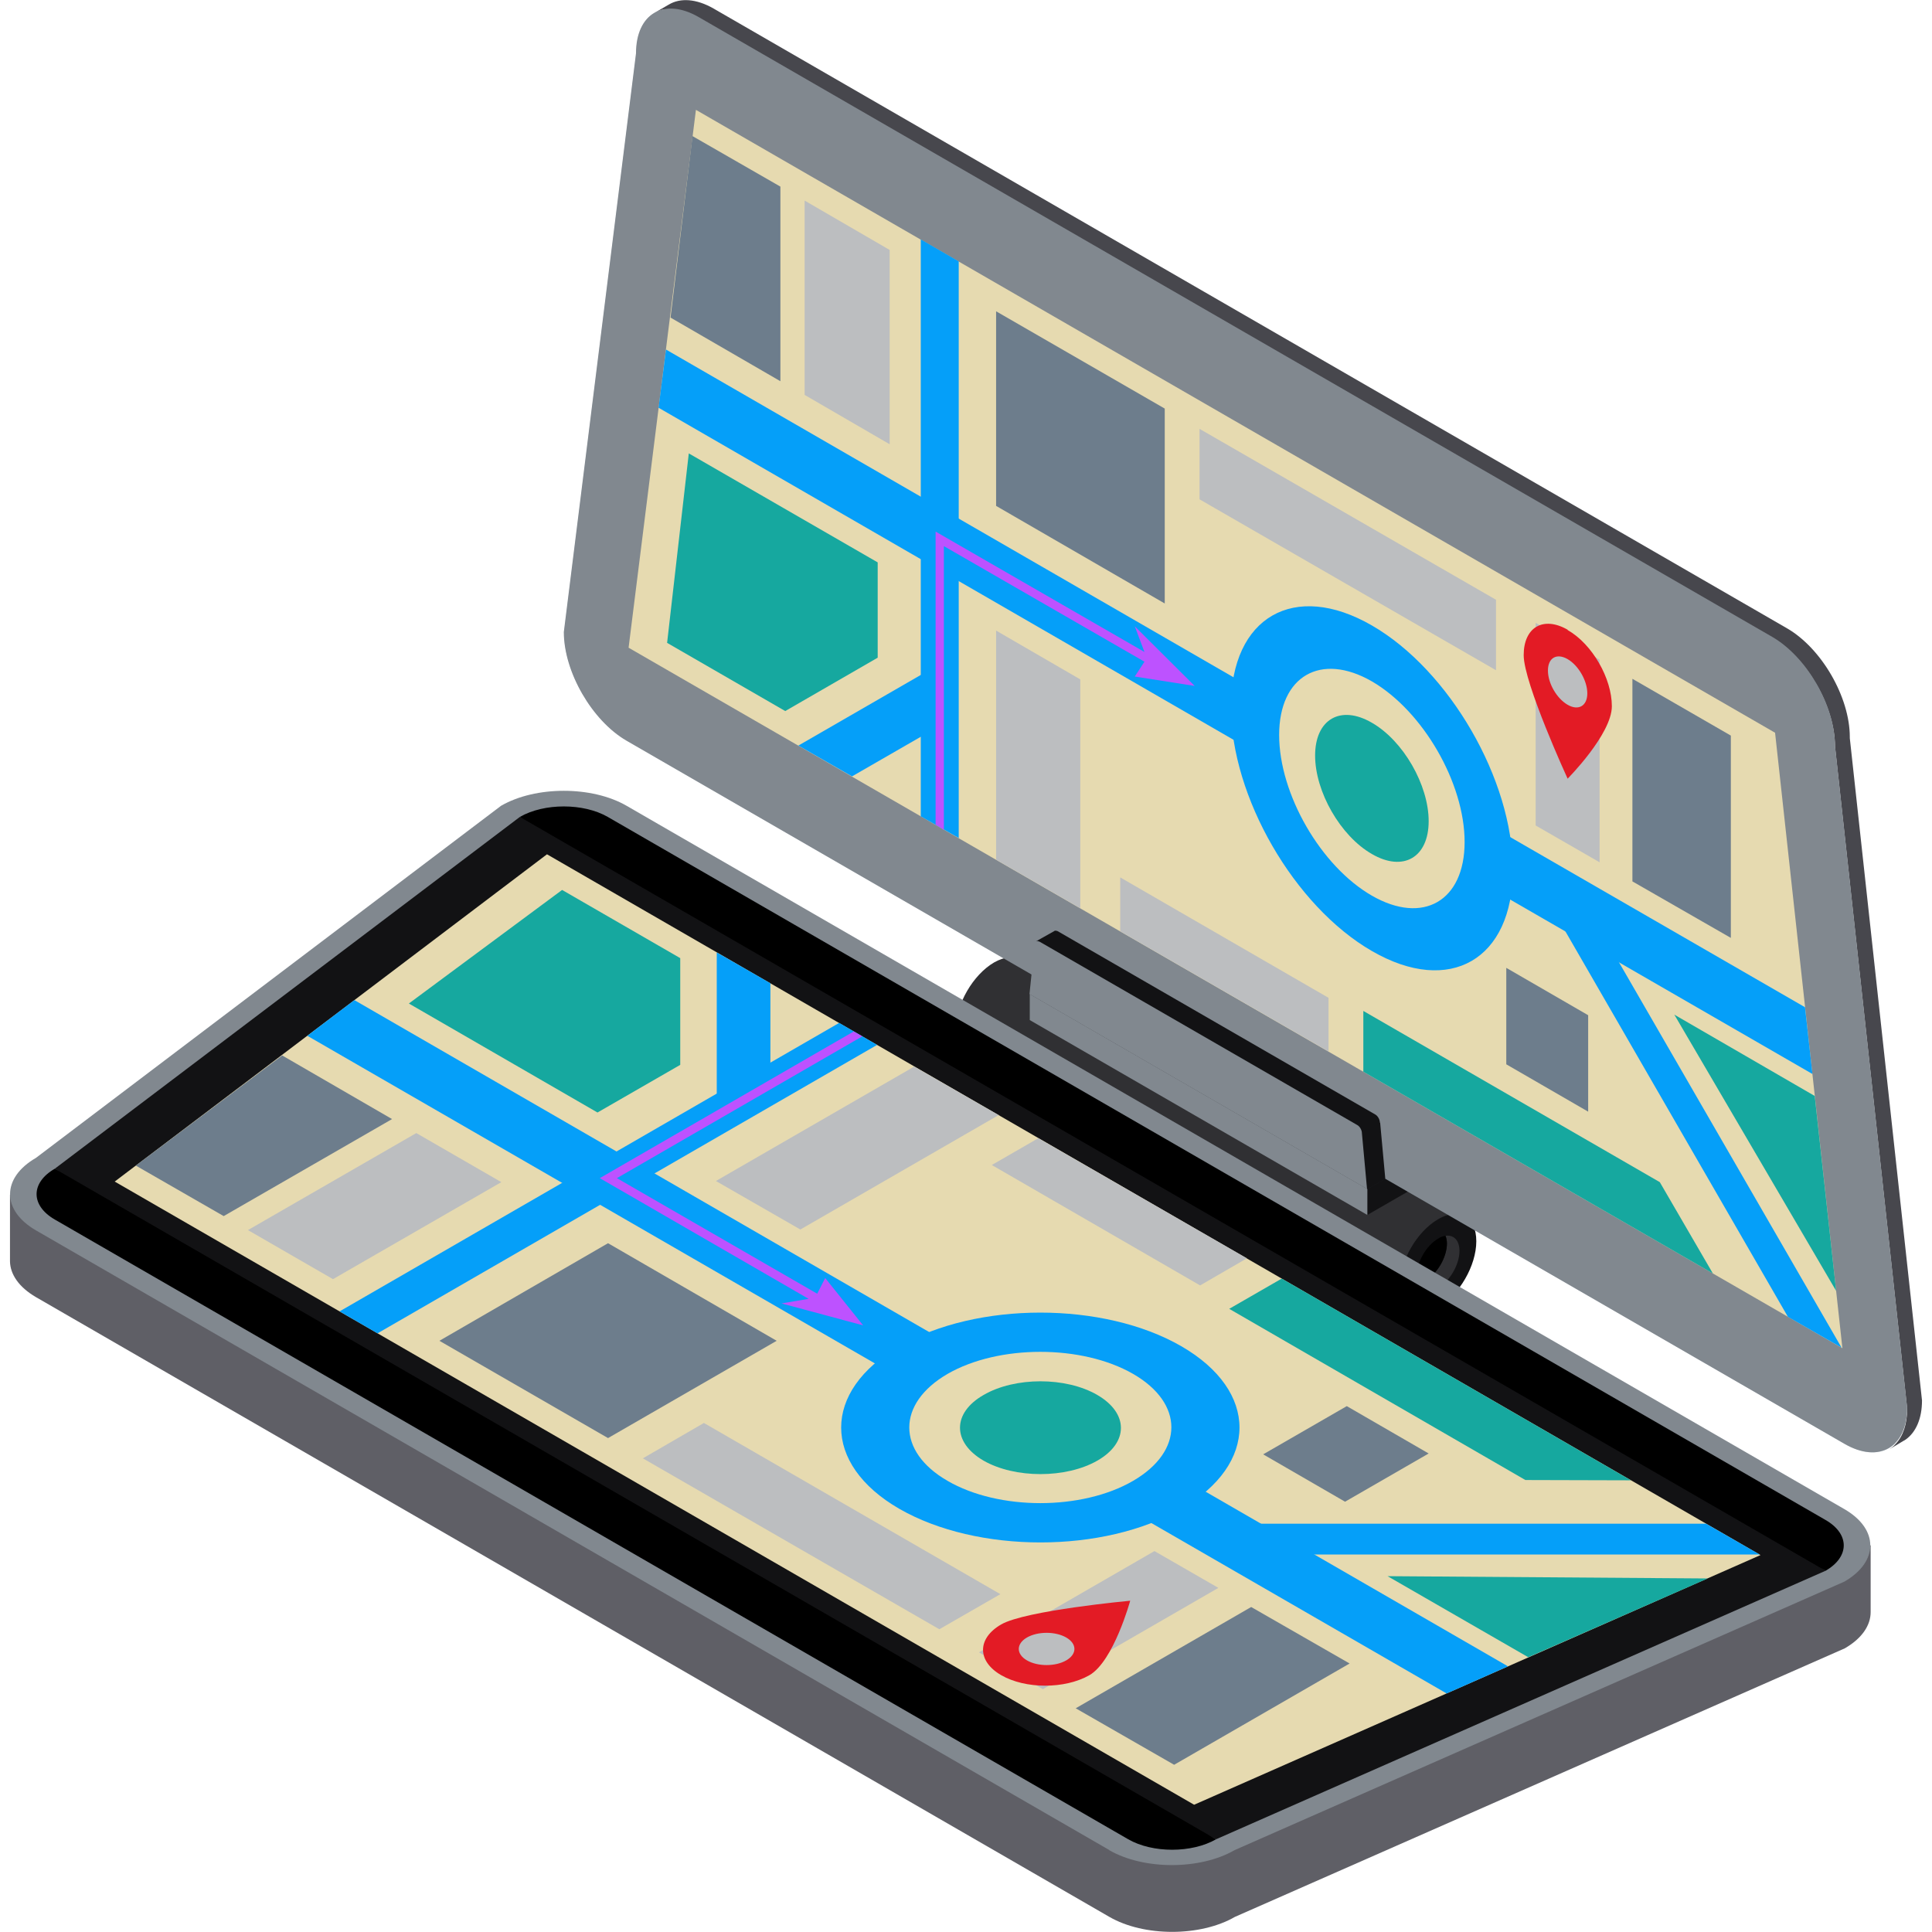 <svg width="120" height="120" viewBox="0 0 120 120" fill="none" xmlns="http://www.w3.org/2000/svg">
<g clip-path="url(#clip0_788_6921)">
<path d="M63.411 59.62L90.987 75.57L87.638 81.383L60.061 65.433C59.636 65.184 59.37 64.653 59.37 63.891C59.37 62.384 60.434 60.541 61.745 59.779C62.401 59.407 62.986 59.371 63.429 59.62H63.411Z" fill="#303033"/>
<path d="M89.321 75.729C88.01 76.491 86.946 78.317 86.946 79.841C86.946 81.365 88.01 81.967 89.321 81.205C90.633 80.443 91.696 78.618 91.696 77.094C91.696 75.57 90.633 74.967 89.321 75.729Z" fill="#121214"/>
<path d="M89.782 76.757C89.836 76.899 89.871 77.058 89.871 77.236C89.871 78.086 89.269 79.114 88.542 79.539C88.382 79.628 88.223 79.681 88.081 79.717C88.276 80.195 88.754 80.319 89.322 80C90.048 79.575 90.651 78.547 90.651 77.696C90.651 77.04 90.296 76.686 89.782 76.757Z" fill="#303033"/>
<path d="M89.782 76.758C89.64 76.775 89.481 76.829 89.321 76.935C88.595 77.36 87.992 78.388 87.992 79.239C87.992 79.416 88.028 79.593 88.081 79.718C88.223 79.7 88.382 79.647 88.542 79.54C89.268 79.115 89.871 78.087 89.871 77.236C89.871 77.041 89.835 76.882 89.782 76.758Z" fill="black"/>
<path d="M88.064 73.656L84.927 75.463V73.851L88.064 72.043V73.656Z" fill="#121214"/>
<path d="M88.064 72.043L84.927 73.851L63.961 61.746L67.098 59.938L88.064 72.043Z" fill="#121214"/>
<path d="M84.927 75.463L63.961 63.359V61.746L84.927 73.851V75.463Z" fill="#81888F"/>
<path d="M87.728 68.569C87.728 68.392 87.604 68.162 87.444 68.073L67.701 56.677C67.701 56.677 67.559 56.624 67.506 56.66L66.39 57.315L66.62 57.741L66.726 57.688L66.46 60.328L86.629 71.972L86.966 72.699L88.082 72.061L87.763 68.587L87.728 68.569Z" fill="#121214"/>
<path d="M66.584 57.316L86.327 68.711C86.487 68.8 86.611 69.012 86.611 69.207L86.93 72.681L65.964 60.577L66.283 57.475C66.283 57.298 66.407 57.227 66.566 57.316H66.584Z" fill="#535359"/>
<path d="M114.895 45.778C114.895 43.297 113.141 40.266 110.996 39.026L44.324 0.532C43.243 -0.088 42.25 -0.141 41.541 0.284L40.655 0.798C40.815 0.709 40.974 0.656 41.134 0.603C41.134 0.603 41.169 0.603 41.205 0.603C41.222 0.603 41.24 0.603 41.276 0.603C41.311 0.603 41.329 0.603 41.364 0.603C41.382 0.603 41.417 0.603 41.435 0.603C41.453 0.603 41.488 0.603 41.506 0.603C41.541 0.603 41.595 0.603 41.63 0.603H41.683C41.683 0.603 41.772 0.603 41.807 0.603C41.825 0.603 41.843 0.603 41.86 0.603C41.914 0.603 41.949 0.603 42.002 0.603C42.428 0.656 42.906 0.816 43.402 1.117L110.075 39.611C112.219 40.851 113.974 43.882 113.974 46.363L118.458 87.497C118.458 88.472 118.192 89.216 117.731 89.695C117.607 89.854 117.359 90.014 117.359 90.014L118.369 89.411C118.989 88.968 119.379 88.135 119.379 86.983L114.895 45.849V45.778Z" fill="#47474D"/>
<path opacity="0.2" d="M115.48 89.163L39.822 45.477C37.678 44.236 35.923 41.206 35.923 38.725L40.425 2.783C40.425 1.826 40.691 1.082 41.134 0.621C40.159 0.851 39.521 1.826 39.521 3.315L35.037 39.257C35.037 41.738 36.792 44.768 38.936 46.009L114.576 89.677C115.888 90.439 117.04 90.351 117.749 89.624C117.111 89.784 116.331 89.642 115.48 89.163Z" fill="#174666"/>
<path d="M113.974 46.292L118.458 87.426C118.458 89.907 116.703 90.917 114.559 89.677L38.919 46.008C36.774 44.768 35.02 41.737 35.02 39.256L39.503 3.314C39.503 0.833 41.258 -0.177 43.402 1.064L110.075 39.557C112.219 40.798 113.974 43.828 113.974 46.31V46.292Z" fill="#81888F"/>
<path d="M43.225 6.823L39.043 40.23L114.435 83.74L110.253 45.512L43.225 6.823Z" fill="#E6DAB0"/>
<path d="M59.548 52.051L57.191 50.704V14.869L59.548 16.234V52.051Z" fill="#059FF9"/>
<path d="M111.05 81.79L96.358 56.34L98.024 55.383L114.382 83.704L111.05 81.79Z" fill="#059FF9"/>
<path d="M49.588 46.309L57.758 41.595L59.442 44.466L52.92 48.223L49.588 46.309Z" fill="#059FF9"/>
<path d="M77.945 42.835L41.365 21.71L40.904 25.325L77.945 46.717V42.835Z" fill="#059FF9"/>
<path d="M93.965 54.018C93.965 59.601 90.048 61.869 85.21 59.069C80.389 56.287 76.455 49.481 76.455 43.899C76.455 38.316 80.389 36.065 85.21 38.848C90.031 41.63 93.965 48.436 93.965 54.001V54.018ZM90.97 52.299C90.97 48.63 88.382 44.164 85.21 42.321C82.038 40.496 79.45 41.984 79.45 45.653C79.45 49.322 82.038 53.806 85.21 55.631C88.382 57.456 90.97 55.968 90.97 52.299Z" fill="#059FF9"/>
<path d="M112.113 62.561L92.459 51.219V55.1L112.574 66.708L112.113 62.561Z" fill="#059FF9"/>
<path d="M88.737 51.005C88.737 48.755 87.16 46.008 85.21 44.891C83.261 43.757 81.684 44.678 81.684 46.929C81.684 49.18 83.261 51.927 85.21 53.044C87.16 54.178 88.737 53.256 88.737 51.005Z" fill="#16A89F"/>
<path d="M72.344 25.378L61.87 19.335V31.422L72.344 37.483V25.378Z" fill="#6D7D8C"/>
<path d="M49.977 12.459L55.259 15.525V27.594L49.977 24.528V12.459Z" fill="#BCBEC0"/>
<path d="M43.013 8.454L48.472 11.591V23.678L41.648 19.726L43.013 8.454Z" fill="#6D7D8C"/>
<path d="M99.353 40.975L95.383 38.688V51.272L99.353 53.558V40.975Z" fill="#BCBEC0"/>
<path d="M97.368 39.114C95.862 38.246 94.639 38.955 94.639 40.691C94.639 42.428 97.368 48.365 97.368 48.365C97.368 48.365 100.115 45.601 100.115 43.864C100.115 42.127 98.892 40 97.368 39.132V39.114ZM97.368 43.775C96.695 43.385 96.145 42.446 96.145 41.648C96.145 40.851 96.695 40.55 97.368 40.94C98.041 41.33 98.591 42.286 98.591 43.066C98.591 43.846 98.041 44.165 97.368 43.775Z" fill="#E31B25"/>
<path d="M107.506 45.689L101.392 42.162V54.745L107.506 58.254V45.689Z" fill="#6D7D8C"/>
<path d="M74.506 31.014L92.92 41.63V37.253L74.506 26.637V31.014Z" fill="#BCBEC0"/>
<path d="M67.098 56.411L61.87 53.398V39.167L67.098 42.198V56.411Z" fill="#BCBEC0"/>
<path d="M82.517 61.976L69.579 54.497V57.847L82.517 65.308V61.976Z" fill="#BCBEC0"/>
<path d="M48.773 44.165L41.435 39.929L42.782 28.161L54.515 34.931V40.85L48.773 44.165Z" fill="#16A89F"/>
<path d="M103.093 73.425L84.679 62.791V66.566L106.389 79.096L103.093 73.425Z" fill="#16A89F"/>
<path d="M98.644 63.057L93.558 60.115V66.106L98.644 69.047V63.057Z" fill="#6D7D8C"/>
<path d="M114.045 80.177L103.996 63.022L112.716 68.072L114.045 80.177Z" fill="#16A89F"/>
<path d="M74.204 42.605L70.483 38.901L71.085 40.496L58.112 33.018V51.219L58.626 51.538V33.921L71.085 41.099L70.483 42.021L74.204 42.605Z" fill="#BD52FF"/>
<path d="M85.706 69.721C85.706 69.544 85.582 69.314 85.423 69.225L65.68 57.829C65.68 57.829 65.52 57.776 65.485 57.829L64.351 58.467L64.581 58.893L64.687 58.84L64.421 61.48L84.59 73.124L84.927 73.851L86.043 73.213L85.724 69.739L85.706 69.721Z" fill="#121214"/>
<path d="M64.564 58.485L84.307 69.881C84.466 69.97 84.59 70.2 84.59 70.377L84.909 73.851L63.943 61.746L64.262 58.645C64.262 58.468 64.386 58.397 64.546 58.485H64.564Z" fill="#81888F"/>
<path d="M111.777 96.27L38.919 54.196C36.774 52.956 33.265 52.956 31.121 54.196L3.509 75.091L0.62 74.205V78.352C0.638 79.15 1.17 79.947 2.233 80.567L68.905 119.061C71.05 120.302 74.559 120.302 76.703 119.061L114.577 102.384C115.658 101.764 116.189 100.948 116.189 100.133V95.986L111.794 96.27H111.777Z" fill="#5F5F66"/>
<path d="M68.906 114.913L2.233 76.42C0.089 75.179 0.089 73.159 2.233 71.918L31.121 50.049C33.266 48.808 36.775 48.808 38.919 50.049L114.559 93.735C116.704 94.975 116.704 96.996 114.559 98.237L76.686 114.913C74.542 116.154 71.033 116.154 68.888 114.913H68.906Z" fill="#81888F"/>
<path d="M3.402 72.592L32.29 50.74L43.899 55.33L100.327 88.419L113.389 97.563L75.534 114.24L54.266 103.536L14.957 80.851L3.402 72.592Z" fill="#121214"/>
<path d="M7.124 73.389L33.974 53.062L109.348 96.588L74.169 112.096L7.124 73.389Z" fill="#E6DAB0"/>
<path d="M54.479 64.9L52.122 63.535L21.09 81.453L23.447 82.817L54.479 64.9Z" fill="#059FF9"/>
<path d="M105.963 94.639H76.597V96.553H109.295L105.963 94.639Z" fill="#059FF9"/>
<path d="M44.519 59.158V68.587H47.85V61.072L44.519 59.158Z" fill="#059FF9"/>
<path d="M55.684 85.459L19.087 64.334L22.011 62.118L59.051 83.509L55.684 85.459Z" fill="#059FF9"/>
<path d="M55.861 93.717C51.041 90.935 51.041 86.398 55.861 83.615C60.682 80.833 68.551 80.833 73.371 83.615C78.192 86.398 78.192 90.935 73.371 93.717C68.551 96.499 60.7 96.499 55.861 93.717ZM70.376 85.334C67.204 83.509 62.029 83.509 58.857 85.334C55.684 87.177 55.684 90.155 58.857 91.98C62.029 93.823 67.204 93.823 70.376 91.98C73.549 90.137 73.549 87.16 70.376 85.334Z" fill="#059FF9"/>
<path d="M89.854 105.184L70.199 93.841L73.567 91.892L93.664 103.5L89.854 105.184Z" fill="#059FF9"/>
<path d="M68.16 90.722C66.211 91.838 63.039 91.838 61.089 90.722C59.14 89.588 59.14 87.762 61.089 86.646C63.039 85.511 66.211 85.511 68.16 86.646C70.11 87.78 70.11 89.605 68.16 90.722Z" fill="#16A89F"/>
<path d="M37.766 89.322L27.292 83.279L37.766 77.218L48.24 83.279L37.766 89.322Z" fill="#6D7D8C"/>
<path d="M15.4 76.403L20.682 79.451L31.138 73.425L25.857 70.377L15.4 76.403Z" fill="#BCBEC0"/>
<path d="M8.436 72.397L13.894 75.534L24.351 69.508L17.527 65.556L8.436 72.397Z" fill="#6D7D8C"/>
<path d="M64.775 104.918L60.806 102.631L71.705 96.34L75.675 98.626L64.775 104.918Z" fill="#BCBEC0"/>
<path d="M67.665 104.049C69.171 103.181 70.199 99.424 70.199 99.424C70.199 99.424 63.695 100.026 62.188 100.895C60.682 101.763 60.682 103.181 62.188 104.049C63.695 104.918 66.141 104.918 67.665 104.049ZM66.229 103.128C65.556 103.518 64.457 103.518 63.783 103.128C63.11 102.738 63.11 102.1 63.783 101.71C64.457 101.32 65.556 101.32 66.229 101.71C66.903 102.1 66.903 102.738 66.229 103.128Z" fill="#E31B25"/>
<path d="M72.928 109.614L66.814 106.105L77.713 99.814L83.827 103.323L72.928 109.614Z" fill="#6D7D8C"/>
<path d="M43.721 88.383L62.135 99.016L58.343 101.196L39.929 90.58L43.721 88.383Z" fill="#BCBEC0"/>
<path d="M62.029 69.26L56.783 66.247L44.466 73.354L49.712 76.367L62.029 69.26Z" fill="#BCBEC0"/>
<path d="M74.541 79.84L61.603 72.361L64.492 70.695L77.448 78.156L74.541 79.84Z" fill="#BCBEC0"/>
<path d="M42.251 59.512L34.913 55.276L25.396 62.33L37.111 69.1L42.251 66.14V59.512Z" fill="#16A89F"/>
<path d="M94.745 91.927L76.349 81.294L79.61 79.415L101.302 91.945L94.745 91.927Z" fill="#16A89F"/>
<path d="M83.544 93.274L78.458 90.332L83.651 87.337L88.737 90.279L83.544 93.274Z" fill="#6D7D8C"/>
<path d="M106.069 98.041L86.185 97.899L94.922 102.933L106.069 98.041Z" fill="#16A89F"/>
<path d="M53.611 82.322L51.254 79.38L50.758 80.355L38.316 73.177L53.558 64.369L53.026 64.067L37.253 73.177L50.226 80.674L48.542 80.957L53.611 82.322Z" fill="#BD52FF"/>
<path d="M75.533 114.24C74.027 115.108 71.581 115.108 70.075 114.24L3.402 75.746C1.896 74.878 1.896 73.46 3.402 72.592L75.533 114.24Z" fill="black"/>
<path d="M32.29 50.74C33.797 49.872 36.242 49.872 37.749 50.74L113.389 94.409C114.895 95.277 114.895 96.695 113.389 97.563L32.29 50.74Z" fill="black"/>
</g>
<defs>
<clipPath id="clip0_788_6921">
<rect width="118.759" height="120" fill="white" transform="translate(0.62)"/>
</clipPath>
</defs>
</svg>
